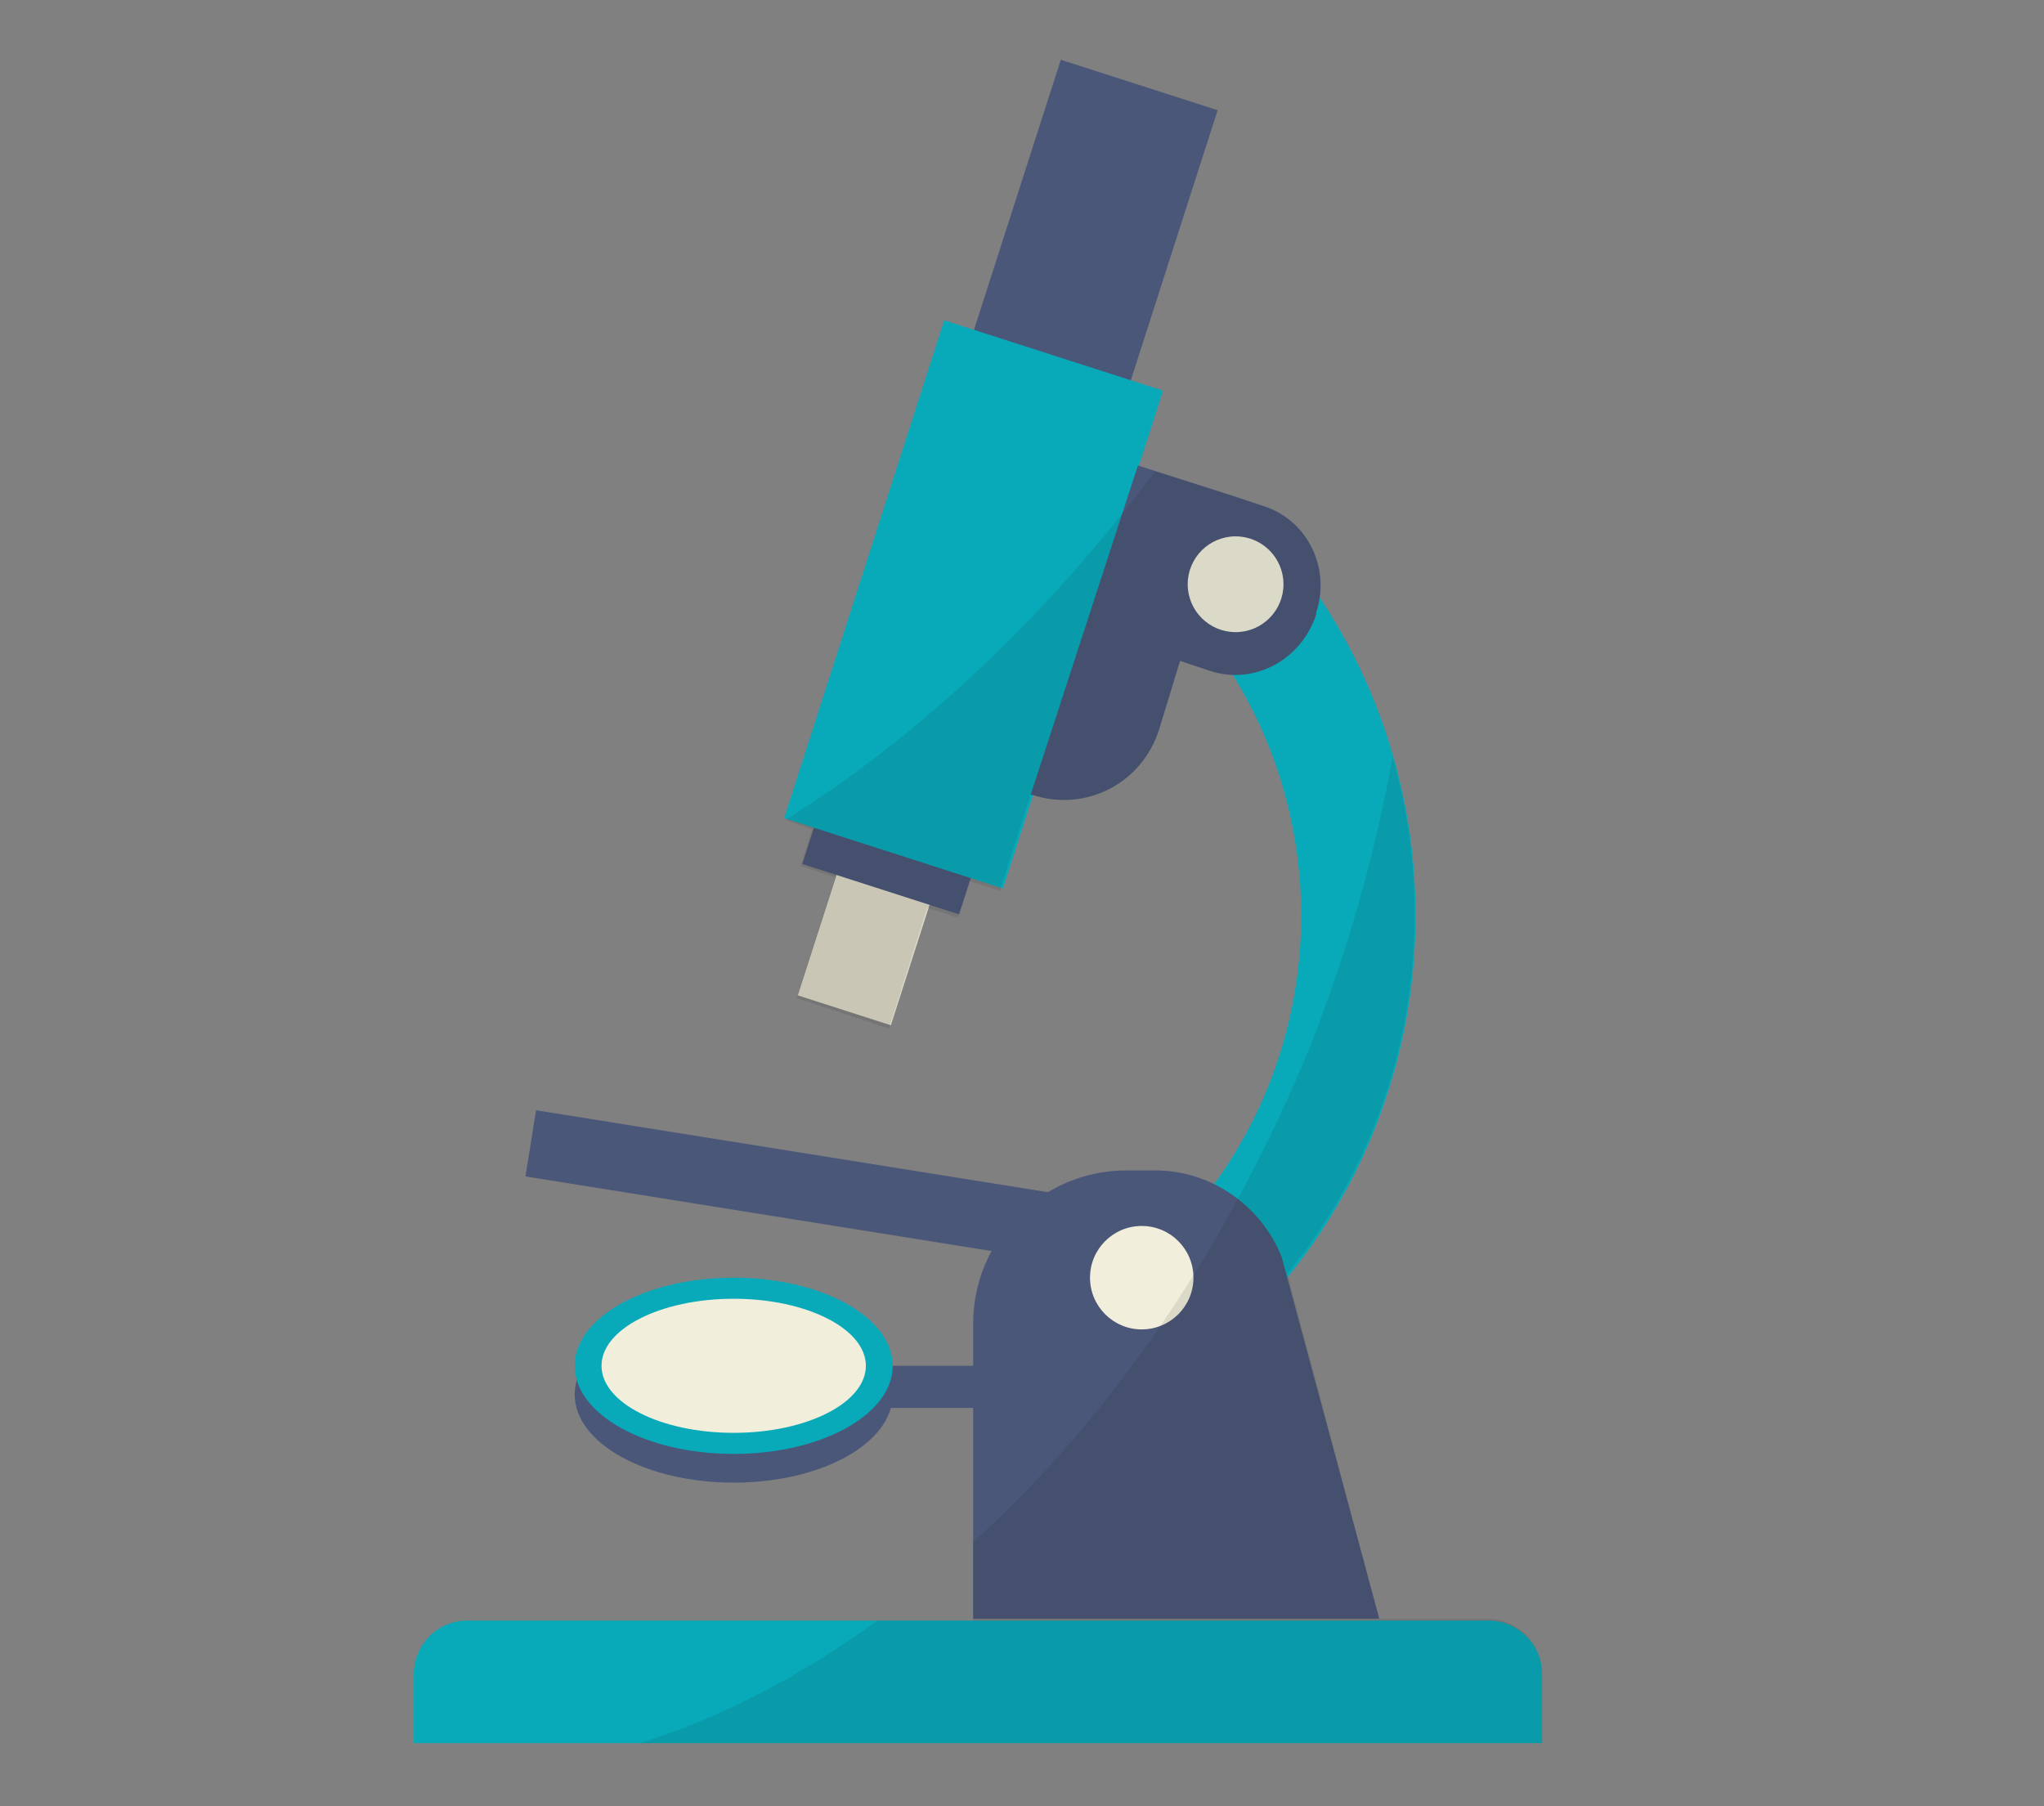 <?xml version="1.0" encoding="utf-8"?>
<!-- Generator: Adobe Illustrator 18.0.0, SVG Export Plug-In . SVG Version: 6.00 Build 0)  -->
<!DOCTYPE svg PUBLIC "-//W3C//DTD SVG 1.1//EN" "http://www.w3.org/Graphics/SVG/1.1/DTD/svg11.dtd">
<svg version="1.1" id="Layer_1" xmlns="http://www.w3.org/2000/svg" xmlns:xlink="http://www.w3.org/1999/xlink" x="0px" y="0px"
	 viewBox="0 0 106.7 94.3" enable-background="new 0 0 106.7 94.3" xml:space="preserve">
<rect x="0" y="0" width="106.7" height="94.3" fill="#808080" stroke="none"/>
<g>
	<rect x="45.9" y="71.3" fill="#4A5779" width="16" height="2.2"/>
	<ellipse fill="#4A5779" cx="38.3" cy="72.8" rx="8.3" ry="4.6"/>
	<ellipse fill="#08AABA" cx="38.3" cy="71.3" rx="8.3" ry="4.6"/>
	
		<rect x="27.5" y="60.5" transform="matrix(0.987 0.158 -0.158 0.987 10.399 -6.099)" fill="#4A5779" width="31.9" height="3.5"/>
	<path fill="#08AABA" d="M65.8,68.3c-1.5-1.4-2.9-2.7-4.4-4.1c8.7-9.2,8.7-23.6,0-32.8c1.5-1.4,2.9-2.7,4.4-4.1
		C76.6,38.8,76.6,56.8,65.8,68.3z"/>
	<g>
		<g>
			
				<rect x="48.4" y="3.4" transform="matrix(0.952 0.306 -0.306 0.952 10.339 -14.927)" fill="#4A5779" width="8.6" height="44.1"/>
			
				<rect x="44.8" y="17.9" transform="matrix(0.952 0.306 -0.306 0.952 12.117 -14.029)" fill="#08AABA" width="12" height="27.3"/>
			
				<rect x="42.5" y="46.3" transform="matrix(0.952 0.306 -0.306 0.952 17.376 -11.403)" fill="#DDD9C8" width="5.1" height="6.6"/>
		</g>
		<path fill="#4A5779" d="M65.9,26.4l-1.5-0.5l-5-1.6l-2.8,8.6l-2.8,8.6l0.1,0c2.8,0.9,5.7-0.6,6.6-3.4l1.1-3.6l1.5,0.5
			c2.3,0.8,4.8-0.5,5.6-2.9l0-0.1C69.5,29.6,68.2,27.1,65.9,26.4z"/>
	</g>
	<circle fill="#F1EEDB" cx="64.5" cy="30.5" r="2.5"/>
	<path fill="#4A5779" d="M72,84.5H50.8l0-15.4c0-4.4,3.6-8,8-8h1.5c2.9,0,5.5,1.8,6.6,4.5L72,84.5z"/>
	<circle fill="#F1EEDB" cx="59.6" cy="66.7" r="2.7"/>
	<path fill="#08AABA" d="M21.5,91h59v-3.6c0-1.6-1.3-2.8-2.8-2.8H24.4c-1.6,0-2.8,1.3-2.8,2.8V91z"/>
	<ellipse fill="#F1EEDB" cx="38.3" cy="71.3" rx="6.9" ry="3.5"/>
	<path opacity="0.1" fill="#1D1D1B" d="M77.6,84.5H72l-4.8-18c6.3-7.7,8.1-17.9,5.5-27c-0.9,5-2.3,10-4.3,15.1
		C64.1,65.1,58,74,50.8,80.5l0,4.1h-5c-4,2.9-8.2,5.1-12.4,6.4h47.1v-3.6C80.5,85.8,79.2,84.5,77.6,84.5z"/>
	<path opacity="0.1" fill="#1D1D1B" d="M65.9,26.4l-1.5-0.5l-4.1-1.3C54.4,32.5,47.6,38.7,41,42.8l1.4,0.5l-0.6,1.9l1.8,0.6l-2,6.3
		l4.8,1.6l2-6.3l1.6,0.5l0.6-1.9l1.6,0.5l1.6-5l0.1,0c2.8,0.9,5.7-0.6,6.6-3.4l1.1-3.6l1.5,0.5c2.3,0.8,4.8-0.5,5.6-2.9l0-0.1
		C69.5,29.6,68.2,27.1,65.9,26.4z"/>
</g>
</svg>

